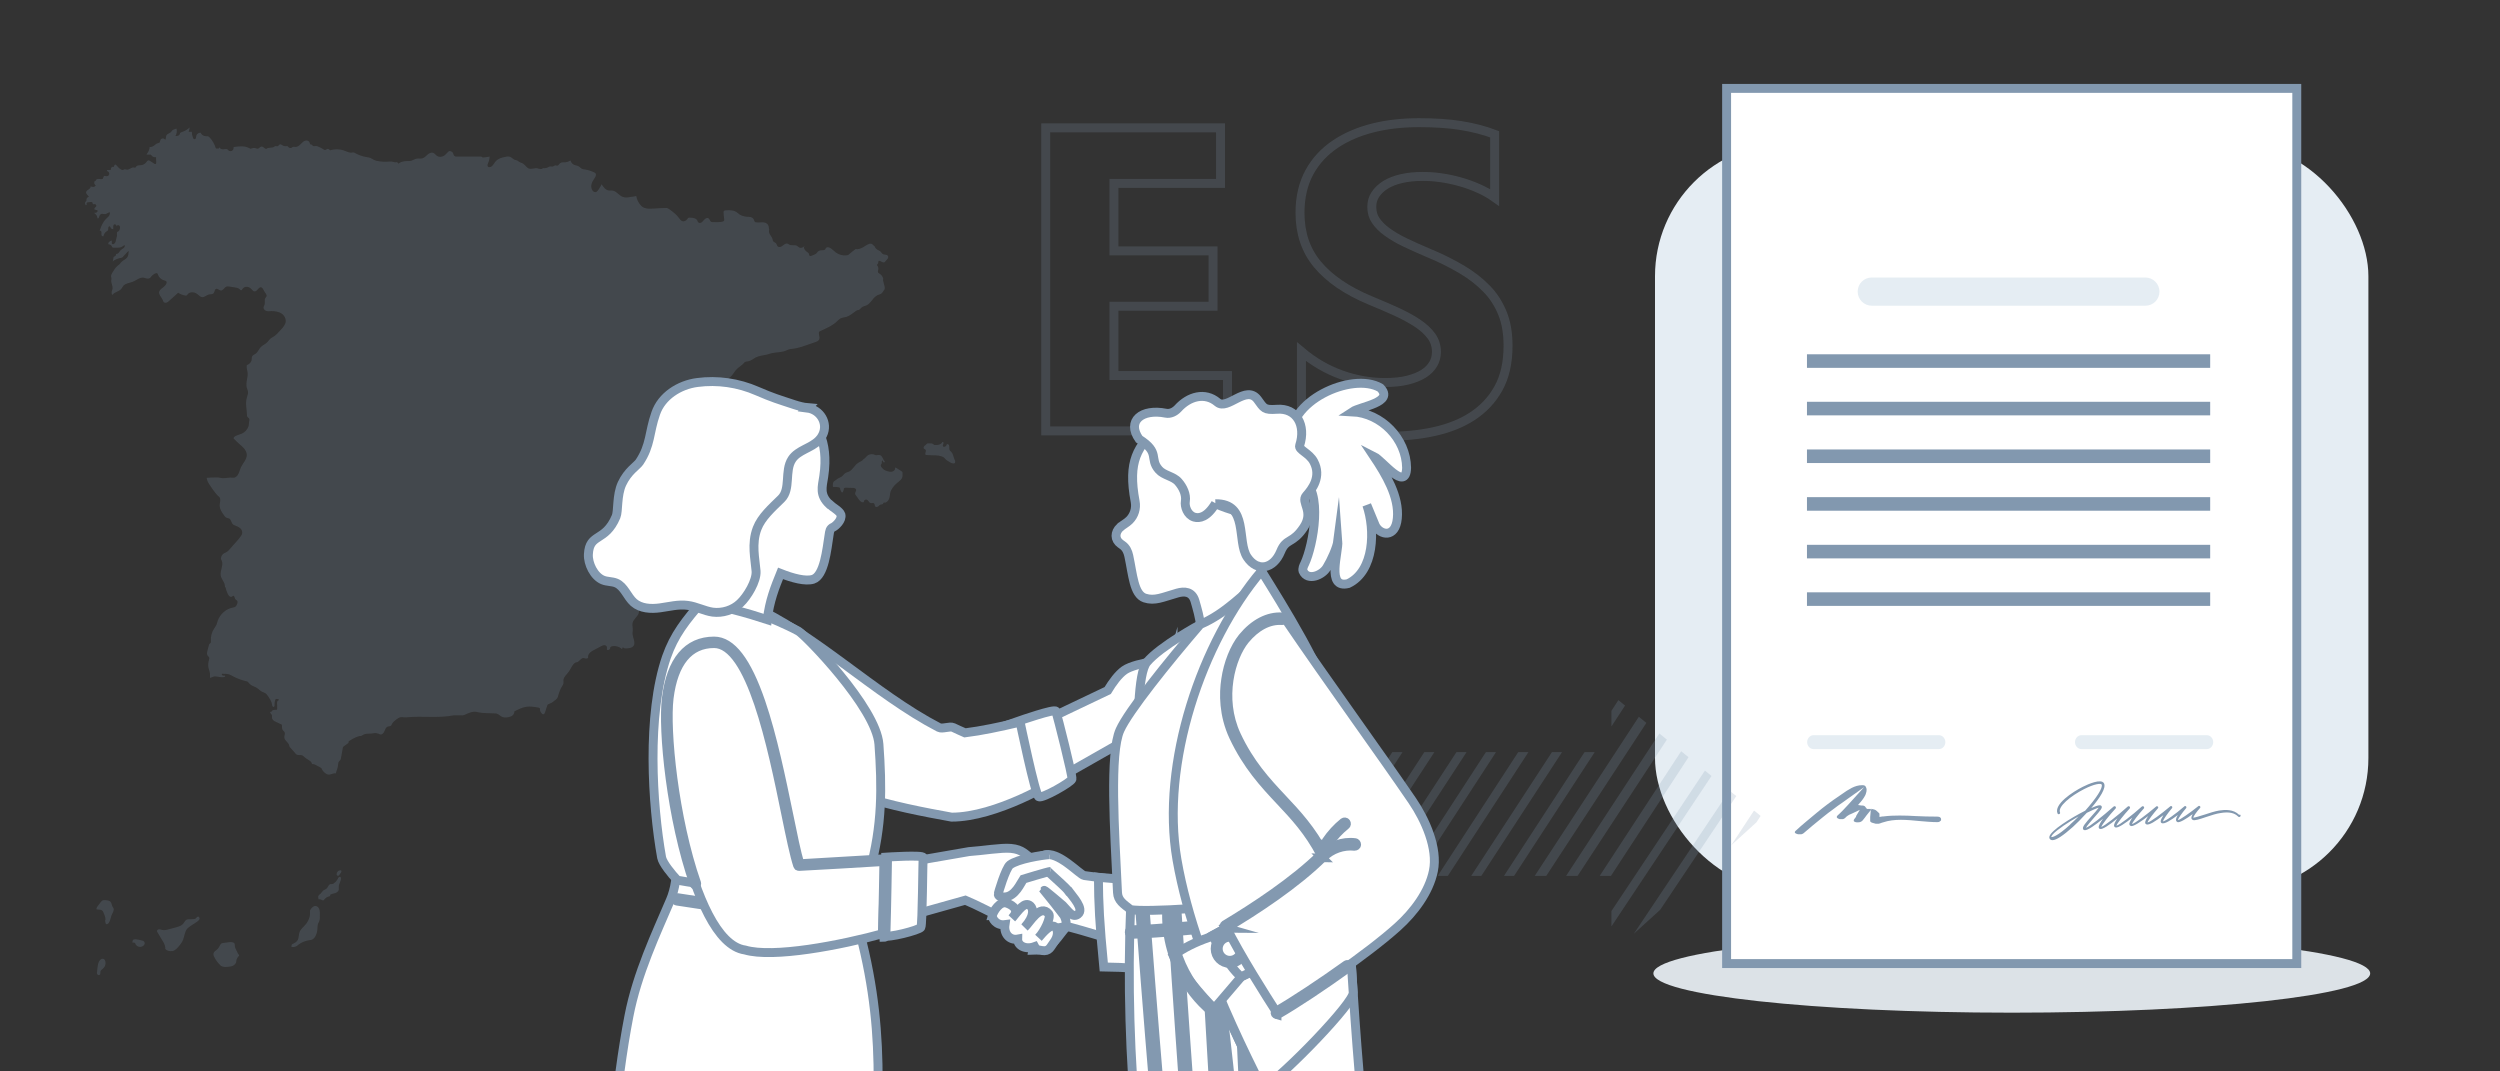 <?xml version="1.0" encoding="UTF-8"?><svg id="e" xmlns="http://www.w3.org/2000/svg" xmlns:xlink="http://www.w3.org/1999/xlink" viewBox="0 0 140 60"><rect x="0" y="0" width="140" height="60" fill="#333333" stroke="none"/><defs><clipPath id="f"><rect y="0" width="140" height="60" style="fill:none; stroke-width:0px;"/></clipPath><clipPath id="g"><polygon points="98.68 45.76 90.24 38.89 90.24 42.12 77.33 42.12 77.33 49.05 90.24 49.05 90.24 53.43 98.68 45.76" style="fill:none; stroke-width:0px;"/></clipPath><clipPath id="h"><rect x="27" y="14.19" width="55.32" height="45.81" style="fill:none; stroke-width:0px;"/></clipPath></defs><g style="clip-path:url(#f);"><g style="opacity:.21;"><path d="M68.74,24.13h-10.18V7.16h9.79v3.11h-5.97v3.78h5.55v3.1h-5.55v3.88h6.36v3.1Z" style="fill:none; stroke:#869cb3; stroke-miterlimit:10; stroke-width:.5px;"/><path d="M72.88,23.48v-3.79c.69.58,1.43,1.01,2.24,1.3s1.62.43,2.44.43c.48,0,.9-.04,1.26-.13s.66-.21.9-.36.42-.34.54-.54.18-.44.18-.68c0-.33-.09-.63-.28-.89s-.45-.5-.78-.72-.72-.43-1.17-.64-.94-.41-1.46-.63c-1.33-.55-2.31-1.23-2.97-2.02s-.98-1.76-.98-2.89c0-.88.18-1.64.53-2.28s.84-1.16,1.45-1.57,1.32-.71,2.12-.91,1.66-.29,2.56-.29,1.67.05,2.35.16,1.31.27,1.89.49v3.54c-.28-.2-.59-.37-.93-.52s-.68-.27-1.04-.37-.71-.17-1.06-.22-.68-.07-1-.07c-.43,0-.83.04-1.18.12s-.66.2-.9.35-.43.33-.57.54-.2.44-.2.7c0,.28.07.54.22.76s.36.44.64.64.61.4,1.01.59.84.39,1.34.6c.68.28,1.29.59,1.83.91s1,.68,1.39,1.08.68.86.89,1.38.31,1.12.31,1.81c0,.95-.18,1.74-.54,2.39s-.85,1.16-1.46,1.56-1.33.68-2.15.86-1.68.26-2.59.26-1.82-.08-2.66-.24c-.84-.16-1.57-.39-2.18-.71Z" style="fill:none; stroke:#869cb3; stroke-miterlimit:10; stroke-width:.5px;"/></g><rect x="92.68" y="8.01" width="39.95" height="41.9" rx="7.46" ry="7.46" style="fill:#e5edf3; stroke-width:0px;"/><ellipse cx="112.66" cy="54.51" rx="20.07" ry="2.2" style="fill:#dce2e7; stroke-width:0px;"/><rect x="96.69" y="4.95" width="31.93" height="49.01" style="fill:#fff; stroke:#8298af; stroke-miterlimit:10; stroke-width:.5px;"/><path d="M120.14,17.12h-15.32c-.43,0-.79-.35-.79-.79s.35-.79.79-.79h15.32c.43,0,.79.35.79.79s-.35.79-.79.79Z" style="fill:#e5edf3; stroke-width:0px;"/><rect x="101.19" y="19.84" width="22.58" height=".76" style="fill:#8298af; stroke-width:0px;"/><rect x="101.19" y="22.5" width="22.58" height=".76" style="fill:#8298af; stroke-width:0px;"/><rect x="101.19" y="25.17" width="22.58" height=".76" style="fill:#8298af; stroke-width:0px;"/><rect x="101.19" y="27.84" width="22.58" height=".76" style="fill:#8298af; stroke-width:0px;"/><rect x="101.19" y="30.51" width="22.58" height=".76" style="fill:#8298af; stroke-width:0px;"/><rect x="101.19" y="33.17" width="22.58" height=".76" style="fill:#8298af; stroke-width:0px;"/><g style="opacity:.21;"><g style="clip-path:url(#g);"><path d="M96.89,32.32l-15.38,23.51c.16.07.33.15.5.22l15.1-23.08c-.08-.22-.15-.43-.23-.65Z" style="fill:#8399b0; stroke-width:0px;"/><path d="M96.33,30.45l-16.11,24.75c.14.07.28.15.42.22l15.86-24.35c-.06-.21-.12-.41-.17-.62Z" style="fill:#8399b0; stroke-width:0px;"/><path d="M95.92,28.53s-.06-.01-.09-.01c0-.03,0-.05,0-.08l-16.95,25.99c.13.08.27.16.41.24l16.72-25.64c-.03-.17-.06-.33-.09-.5Z" style="fill:#8399b0; stroke-width:0px;"/><path d="M93.77,28.67l-16.2,24.9c.13.09.26.18.39.27l16.44-25.25c-.21.03-.42.06-.63.09Z" style="fill:#8399b0; stroke-width:0px;"/><path d="M91.71,29.04l-15.35,23.62c.12.1.25.2.37.29l15.64-24.04c-.22.04-.44.08-.66.13Z" style="fill:#8399b0; stroke-width:0px;"/><path d="M89.79,29.5l-14.51,22.25c.12.1.24.21.36.31l14.84-22.74c-.23.06-.46.12-.69.18Z" style="fill:#8399b0; stroke-width:0px;"/><path d="M87.55,30.17l-13.38,20.53c.11.11.23.23.34.34l13.76-21.11c-.25.08-.49.16-.73.24Z" style="fill:#8399b0; stroke-width:0px;"/><path d="M85.17,31.07l-12.05,18.49c.1.12.21.24.33.37l12.5-19.18c-.26.1-.52.21-.78.32Z" style="fill:#8399b0; stroke-width:0px;"/><path d="M82.86,32.18l-10.63,16.31c.1.13.2.26.31.39l11.17-17.14c-.29.14-.58.28-.85.43Z" style="fill:#8399b0; stroke-width:0px;"/><path d="M79.6,34.25l-8.36,12.84c.08.12.17.27.29.43l9.13-14.01c-.36.24-.71.49-1.05.74Z" style="fill:#8399b0; stroke-width:0px;"/><path d="M71.19,45.66l6.3-9.67c-4.09,3.78-5.74,7.87-6.3,9.67Z" style="fill:#8399b0; stroke-width:0px;"/><path d="M97.53,34.04l-14.64,22.36c.17.06.35.12.52.18l14.37-21.93c-.08-.2-.17-.41-.25-.61Z" style="fill:#8399b0; stroke-width:0px;"/><path d="M98.26,35.77l-13.82,21.15c.18.05.35.1.53.15l13.55-20.73c-.09-.19-.18-.38-.26-.57Z" style="fill:#8399b0; stroke-width:0px;"/><path d="M99.15,37.63l-13.11,19.7c.17.04.33.08.5.11l12.86-19.33c-.08-.16-.17-.32-.25-.49Z" style="fill:#8399b0; stroke-width:0px;"/><path d="M100.1,39.42l-12.21,18.26c.17.03.35.04.53.07l11.95-17.86c-.09-.15-.17-.31-.26-.47Z" style="fill:#8399b0; stroke-width:0px;"/><path d="M101.06,41.08l-11.05,16.81c.18.01.36.02.55.03l10.77-16.39c-.09-.14-.18-.29-.28-.45Z" style="fill:#8399b0; stroke-width:0px;"/><path d="M102.18,42.86l-9.94,15.07c.19,0,.39,0,.58-.02l8.75-13.26c.45-.96.79-1.52.79-1.52,0,0-.07-.1-.18-.27Z" style="fill:#8399b0; stroke-width:0px;"/><path d="M94.83,57.75l4.92-7.45c.09-.45.19-.89.29-1.31l-5.83,8.84c.2-.02.41-.05.62-.07Z" style="fill:#8399b0; stroke-width:0px;"/><path d="M99.43,52.7l-3.21,4.87c.21-.03.43-.08.65-.11l2.52-3.82c0-.31.02-.62.04-.93Z" style="fill:#8399b0; stroke-width:0px;"/><path d="M98.04,57.23c.22-.05.45-.1.67-.16l.75-1.14c-.02-.26-.05-.52-.06-.78l-1.37,2.07Z" style="fill:#8399b0; stroke-width:0px;"/></g></g><path d="M125.39,45.63c-.32-.32-.79-.29-1.12-.24-.24.04-.55.14-.82.23-.23.07-.53.17-.63.17.02-.09.19-.33.38-.54.03-.03.03-.07,0-.1-.03-.03-.07-.03-.1,0-.45.36-1,.75-1.14.78.02-.1.22-.39.46-.67.03-.03.02-.08,0-.1-.03-.03-.07-.03-.1,0-.47.41-1.05.83-1.2.84.03-.11.27-.46.51-.74.03-.03.02-.08,0-.1-.03-.03-.07-.03-.1,0-.5.42-1.1.87-1.27.9.04-.13.32-.49.58-.79.03-.03.03-.08,0-.1-.03-.03-.07-.03-.1,0-.53.45-1.17.93-1.35.98.05-.14.36-.54.66-.87.03-.03.03-.08,0-.11-.03-.03-.07-.03-.11,0-.56.5-1.24,1.03-1.42,1.07.04-.14.4-.59.74-.96.03-.03.03-.08,0-.11-.03-.03-.07-.03-.11,0-.58.52-1.28,1.07-1.48,1.14.06-.16.44-.64.8-1.03.03-.03.03-.08,0-.11-.03-.03-.07-.03-.11,0-.61.54-1.33,1.12-1.55,1.19.06-.12.3-.39.45-.56.39-.44.48-.56.43-.65-.03-.05-.08-.06-.15-.05-.09.01-.24.07-.43.15.48-.56.86-1.14.71-1.39-.16-.27-.88.05-1.18.2-.58.29-1.63.98-1.42,1.49.02.04.06.06.1.04.04-.02.06-.06.04-.1-.13-.32.6-.92,1.35-1.3.59-.3.93-.33.98-.26.1.17-.31.79-.92,1.47-.81.41-1.91,1.1-2,1.44-.02.07,0,.14.06.18.03.02.07.03.11.03.21,0,.59-.25,1.14-.74.21-.19.5-.48.78-.79.3-.15.55-.26.67-.29-.07.1-.24.3-.38.45-.39.44-.54.62-.5.74.01.04.05.07.09.07.16.03.61-.3,1.03-.64-.15.21-.26.4-.24.49,0,.04.03.07.07.08.13.05.53-.22.98-.59-.13.18-.21.34-.19.43.01.04.04.07.08.08.14.04.55-.24.94-.55-.11.17-.19.31-.16.39.01.04.05.07.09.08.15.03.58-.27.96-.56-.11.16-.18.3-.17.38,0,.04.03.06.06.08.14.08.54-.18.96-.51-.09.15-.16.28-.15.36,0,.04.02.07.05.08.14.09.53-.16.91-.45-.08.13-.12.24-.1.31.01.04.04.07.08.09.13.04.5-.19.85-.45-.05.09-.08.18-.07.24.01.04.04.07.08.09.11.04.34-.03.75-.17.27-.09.57-.19.8-.22.48-.08.78-.01.99.2.03.03.08.03.11,0,.03-.03.03-.08,0-.11ZM115.93,46.18c-.73.66-1.01.72-1.06.69,0,0,0-.04.09-.15.25-.27.87-.68,1.44-1-.15.15-.31.31-.47.45Z" style="fill:#8298af; stroke-width:0px;"/><path d="M104.75,46.01s.04.05.08.06c.06.02.14.04.21.06h.04s0,0,0,0c0,0,.02,0,.04,0h0s.06,0,.09,0c.06-.01.12-.04.18-.06h0s0,0,0,0h0s.05-.02.07-.02c.62-.21,1.34-.14,2.05-.07h0s0,0,0,0h0s0,0,0,0c.34.03.68.06.98.06.06,0,.1-.01.13-.03.03-.02.05-.04.07-.06,0-.01.01-.02.01-.03,0-.01,0-.02,0-.04,0-.02,0-.05-.02-.07-.01-.02-.04-.05-.07-.06-.03-.01-.08-.02-.13-.02-.42,0-.81-.01-1.2-.03h0s0,0,0,0h0c-.3-.02-.6-.03-.9-.03-.3,0-.6.01-.91.05h-.05s-.17.03-.17.03v-.15s0,0,0-.01c0,0,0-.01,0-.02,0-.01-.01-.02-.02-.03,0,0,0-.01-.02-.02l-.02-.02s-.08-.08-.12-.11c-.04-.03-.08-.05-.12-.06-.04-.01-.08-.02-.13-.03-.02,0-.03,0-.05,0l-.04.45v.12s0,0,0,0c0,.01,0,.03,0,.03,0,.01,0,.02,0,.04h0s0,.02,0,.04c0,.01,0,.02,0,.03h0ZM104.79,45.3s-.06,0-.09,0h0s-.03,0-.03,0h-.12s-.05-.06-.05-.06v-.02s-.02,0-.02,0c0,0-.01-.02-.02-.03,0,0-.01-.02-.02-.03,0,0-.02-.02-.03-.02,0,0-.01,0-.02-.01h-.01s-.02-.01-.04-.02c-.01,0-.03,0-.04,0h-.05s-.2-.03-.2-.03l.1-.12.03-.03h0c.07-.08.14-.17.19-.25.05-.08.1-.16.12-.24.03-.08.04-.15.04-.22,0-.06-.02-.12-.06-.18h0s-.01-.02-.02-.03c-.01,0-.02-.01-.04-.02-.02,0-.04-.01-.07-.02-.03,0-.05,0-.07,0-.2,0-.39.06-.57.15-.19.1-.38.22-.54.34h0s0,0,0,0h0c-.05.04-.11.07-.16.11-.22.15-.44.3-.65.46-.21.16-.42.32-.62.49-.21.17-.41.34-.6.5-.19.16-.39.33-.58.51-.03.02-.04.05-.04.07,0,.02,0,.04.02.05,0,0,.02.02.03.02.01,0,.02.01.04.02.01,0,.03.01.05.02.02,0,.04,0,.05.01.05,0,.11,0,.17,0,.05-.01.09-.03.13-.06.17-.15.35-.3.53-.45.18-.15.36-.3.54-.44l.1-.08h0c.15-.12.3-.24.46-.35.19-.15.39-.29.58-.42l.25-.18.93-.66-.7.77-.19.21c-.05.06-.1.11-.15.16-.05.05-.1.1-.15.16-.05.05-.1.1-.15.15-.05.05-.1.1-.15.14-.03.03-.04.05-.04.08,0,.02,0,.04.03.06h0s0,0,0,0c0,0,.02.02.03.02.01,0,.03.02.04.02.02,0,.03.01.05.02.02,0,.04,0,.05,0,.05,0,.1,0,.15,0,.04-.01.08-.03.11-.06.02-.02.05-.04.07-.07.03-.02.05-.04.08-.06h0s.06-.04.08-.05c.03-.01.05-.03.09-.04l.11-.05.4-.19-.18.3-.04.07h.02s-.07.1-.07.1l-.02.02h0s0,0,0,0h0s-.02.03-.02.03l-.03.05s0,.03,0,.04c0,.02,0,.03.02.04,0,0,.02.01.03.02h0s.03.01.05.02c.02,0,.04.01.06.01h0s.04,0,.07,0c.05,0,.1,0,.14-.02h0s.07-.03.09-.05c.02-.02.03-.03.04-.04.01-.01.03-.03.04-.05.01-.02.03-.03.04-.05h0s.03-.03.04-.05h0s.08-.11.08-.11l.32-.4h0Z" style="fill:#869cb3; fill-rule:evenodd; stroke-width:0px;"/><path d="M108.58,41.95h-7.02c-.2,0-.36-.18-.36-.39s.16-.39.36-.39h7.02c.2,0,.36.18.36.39s-.16.39-.36.39Z" style="fill:#e5edf3; stroke-width:0px;"/><path d="M123.58,41.95h-7.02c-.2,0-.36-.18-.36-.39s.16-.39.36-.39h7.02c.2,0,.36.18.36.39s-.16.39-.36.39Z" style="fill:#e5edf3; stroke-width:0px;"/><g style="opacity:.21;"><path d="M42.84,30.24s-.02,0-.02,0c0,0,0,.01,0,.02,0,.03,0,.06,0,.08-.03,0-.05-.03-.06-.05-.01-.03-.01-.05-.01-.08-.05,0-.08.05-.11.09,0,0,0,.01-.01.01,0,0-.02,0-.02,0-.03-.02-.05-.05-.07-.08-.03-.07,0-.15.03-.22.02-.03.03-.07.06-.09.02-.02.05-.04.07-.06.06-.06.09-.15.15-.21.06-.06.15-.08.22-.14.07-.06.13-.16.22-.17.01,0,.03,0,.05,0,.02,0,.04-.02.05-.03.04-.03.09-.05.14-.06.1-.02.2.04.3.03.01,0,.03,0,.04,0,0,0,0,.02,0,.02,0,.04,0,.07,0,.11,0,.04-.03.08-.03.12,0,.06.07.1.08.16,0,.02,0,.04,0,.06-.03.14-.17.25-.31.25-.07,0-.14-.02-.2,0-.03.01-.05.03-.07.05-.05.04-.1.08-.12.14-.03.06-.03.34-.16.23-.03-.03-.03-.07-.05-.1-.03-.05-.09-.08-.15-.08Z" style="fill:#849bb2; stroke-width:0px;"/><path d="M47.26,27.33c0,.07-.02.14-.05.2,0,.02-.02.03-.03.04-.04.02-.07-.03-.08-.06-.02-.04-.04-.08-.05-.12,0-.03,0-.05-.02-.07-.02-.02-.04-.03-.06-.03-.08-.02-.17-.03-.26-.02-.02,0-.05,0-.06-.01-.01-.01-.01-.03-.01-.05,0-.09,0-.2.07-.26.03-.02.06-.04.09-.06.04-.03.08-.06.12-.09.06-.04.14-.06.2-.1.09-.06.14-.16.23-.21.06-.04.13-.05.2-.08.2-.1.3-.34.48-.47.11-.08.25-.11.32-.22.12-.06.18-.2.3-.25.03-.01.07-.02.11-.03.04,0,.08-.01.12,0,.05,0,.1.04.16.05.08.01.16-.03.24,0,.07.02.11.08.14.14.03.06.06.13.1.18.01.02.03.03.03.05,0,.03-.04.04-.06.03-.02-.01-.04-.04-.04-.06,0-.01,0-.02-.01-.03-.02-.02-.06,0-.06.04,0,.03,0,.06,0,.09,0,.05-.06.08-.06.13,0,.04.02.07.04.1.05.06.1.12.16.16.06.03.12.05.18.07.06.02.13.03.19.03.07,0,.13-.02.18-.07.04-.03.06-.08.06-.13,0,0,0-.02,0-.03.01-.01.03,0,.04,0,.1.06.2.13.3.19.03.02.06.04.07.07,0,.02,0,.04,0,.06,0,.05,0,.09,0,.14,0,.18-.18.29-.32.41-.17.15-.32.33-.37.55-.02.11-.02.22-.06.32-.03.08-.1.16-.17.2-.02,0-.03.02-.05.02-.03,0-.06-.02-.09,0-.02.02-.02.05-.04.07-.02.03-.07.02-.1.03-.06,0-.1.06-.15.1-.05.04-.12.06-.17.02-.05-.05-.02-.13-.07-.18-.05-.04-.13,0-.19-.02-.1-.02-.13-.16-.22-.19-.07-.02-.15.02-.16.09,0,.02,0,.04-.02.05,0,0-.02.01-.04.01-.1,0-.17-.09-.23-.17-.05-.07-.11-.15-.16-.22-.02-.02-.04-.05-.04-.08-.02-.09.08-.17.05-.25-.02-.07-.12-.09-.19-.09-.12,0-.24,0-.36-.01-.03,0-.06,0-.09.01-.03.01-.04.02-.04.05Z" style="fill:#849bb2; stroke-width:0px;"/><path d="M52.73,25.56c-.06-.02-.12-.04-.18-.05-.05,0-.09,0-.14-.01-.18,0-.35-.01-.53-.02-.02,0-.04,0-.05-.02,0,0,0-.01-.01-.02-.01-.04,0-.09.02-.13.01-.04.02-.09-.01-.13-.03-.03-.08-.04-.1-.07-.01-.02-.01-.06,0-.08.02-.04.05-.07.08-.09.03-.03.06-.05.09-.08.01-.01.02-.02.04-.03.01,0,.03,0,.04,0,.03,0,.07,0,.1,0,.06,0,.13,0,.18.04.02.02.04.04.07.05.02,0,.05,0,.07,0,.06,0,.13,0,.19-.02.06-.02.12-.05.16-.11,0-.01.02-.03.03-.04.03,0,.05.01.06.04,0,.03,0,.05-.02.08-.02.05-.04.11,0,.14.02.01.04.01.06.01.07,0,.13-.07.14-.14.04-.02.09,0,.12.04.02.04.02.09.02.13,0,.05,0,.09.01.14.02.05.07.08.1.12.11.11.12.28.18.42.02.03.03.06.04.1,0,.04,0,.08-.02.1-.02.02-.05.02-.08.02-.09,0-.17-.05-.25-.1-.07-.05-.16-.09-.21-.16-.05-.07-.12-.11-.2-.14Z" style="fill:#849bb2; stroke-width:0px;"/><path d="M40.52,22.49s-.02.02-.04.01c-.01,0-.02-.02-.03-.03-.02-.03-.05-.06-.06-.1.09,0,.18,0,.27,0,0,0,0,0,.01,0,.01,0,0,.02,0,.03-.05.04-.11.07-.18.08" style="fill:#849bb2; stroke-width:0px;"/><path d="M45.06,13.78c-.06.05-.15.11-.23.1-.08,0-.14-.08-.21-.12-.13-.06-.3.01-.42-.06-.03-.01-.05-.03-.08-.05-.07-.03-.14,0-.2.04-.06.04-.11.09-.17.12-.06.03-.15.04-.2-.01-.05-.05-.05-.12-.09-.17-.05-.06-.15-.07-.18-.15-.01-.03-.01-.06-.02-.09-.02-.09-.09-.17-.14-.25-.05-.08-.08-.2-.04-.29-.01,0-.02-.02-.02-.04,0-.07-.01-.14-.05-.21-.06-.11-.19-.15-.31-.15-.12,0-.24.02-.36,0-.02,0-.03,0-.05-.01-.05-.03-.05-.1-.08-.15-.03-.07-.1-.11-.17-.13-.07-.02-.15-.02-.22-.02-.19-.02-.38-.08-.51-.21-.17-.16-.43-.17-.66-.15-.04,0-.09.01-.12.05-.01.02-.01.05-.01.07,0,.11.02.21.03.32,0,.04.02.09,0,.13-.03.06-.11.07-.17.08-.15.01-.31.02-.46.01-.04,0-.07,0-.1-.02-.07-.04-.07-.14-.14-.19-.06-.05-.15-.01-.21.04-.06.05-.1.12-.16.17-.06.05-.16.07-.21.01-.03-.03-.04-.06-.05-.1-.07-.13-.25-.16-.41-.16-.03,0-.06,0-.09.01-.03.01-.04.04-.06.07-.06.08-.17.15-.27.12-.1-.03-.16-.13-.23-.22-.13-.17-.3-.3-.48-.43-.04-.03-.08-.06-.13-.08-.05-.02-.11-.01-.16-.01-.14,0-.29.01-.43.02-.3.01-.67.08-.88-.14-.15-.15-.25-.35-.28-.55-.1.02-.2.04-.31.05-.15.03-.3.05-.44,0-.23-.08-.37-.35-.61-.36-.05,0-.11,0-.16,0-.19-.01-.32-.19-.42-.35-.05.11-.11.21-.18.31-.04.06-.09.12-.16.13-.07,0-.13-.03-.17-.09-.07-.1-.09-.23-.06-.35.03-.12.09-.22.16-.32.06-.09.13-.2.07-.29-.02-.03-.06-.05-.09-.06-.16-.08-.34-.13-.51-.16-.05,0-.1-.01-.15-.03-.07-.03-.12-.1-.19-.14-.08-.05-.18-.05-.26-.09-.1-.04-.17-.13-.2-.24-.09.05-.19.09-.3.1-.04,0-.08,0-.13,0-.09,0-.17.05-.22.12-.02.03-.05.06-.09.07-.04,0-.07-.02-.11-.02-.05,0-.08.05-.13.06-.05.02-.1,0-.16,0-.04,0-.08.03-.12.05-.06.03-.13.05-.21.05-.02,0-.05,0-.07,0-.02,0-.03.02-.05.03-.12.06-.25-.05-.37-.03-.07.01-.13.02-.2.03-.04,0-.09.01-.13,0-.15-.02-.23-.19-.36-.28-.07-.05-.16-.06-.24-.11-.03-.02-.06-.06-.1-.07-.04-.02-.1-.03-.14-.04-.09-.04-.15-.12-.24-.16-.09-.04-.2-.03-.3,0-.18.03-.37.09-.5.22-.09.09-.14.22-.24.3-.06.05-.17.08-.22.02-.05-.06-.01-.15.02-.22.05-.11.07-.22.08-.34-.11.02-.23.04-.34.05-.03,0-.05,0-.08-.01-.02-.01-.02-.03-.04-.04-.02,0-.03,0-.05,0-.06,0-.12,0-.18,0-.16,0-.33,0-.49,0-.11,0-.22,0-.33,0-.11,0-.21,0-.32,0-.05,0-.11,0-.15-.04-.04-.04-.05-.1-.07-.15-.02-.05-.07-.09-.12-.11-.02,0-.05-.01-.07-.01-.05,0-.09.05-.13.09-.07.08-.15.16-.24.2-.1.04-.21.05-.31,0-.09-.05-.15-.16-.25-.19-.11-.04-.23.03-.32.11-.09.08-.17.17-.28.2-.11.03-.23-.01-.34.02-.13.03-.25.13-.38.13-.2,0-.42,0-.58.12-.01,0-.02.02-.04.02-.03,0-.03-.04-.05-.06-.03-.03-.08-.01-.12-.01-.07,0-.14-.03-.2-.04-.05,0-.11,0-.16,0-.19.02-.38.01-.57-.02-.09-.01-.18-.03-.26-.07-.07-.03-.13-.08-.2-.11-.07-.03-.14-.04-.22-.05-.24-.04-.46-.12-.67-.24-.02-.01-.04-.02-.06-.02-.02,0-.04,0-.06,0-.16.04-.32-.05-.48-.11-.25-.09-.53-.09-.78-.01-.03-.04-.07-.08-.12-.08-.06,0-.12.07-.18.06-.02,0-.04-.02-.06-.03-.08-.06-.17-.1-.26-.14-.06-.03-.12-.06-.19-.05-.04,0-.09.02-.13,0-.04-.02-.06-.06-.09-.08-.02,0-.04,0-.06-.01-.04-.02-.04-.07-.06-.12-.04-.1-.17-.12-.27-.08-.1.04-.16.13-.24.2-.07.07-.16.14-.27.14-.05,0-.1-.02-.15,0-.03.01-.05.03-.08.05-.06.03-.14,0-.18-.05,0-.01-.02-.03-.03-.04-.02-.01-.05,0-.07,0-.08,0-.16,0-.22-.05-.05-.03-.1-.07-.15-.05-.05.02-.07.08-.12.1-.05.01-.1-.02-.14,0-.03,0-.05.03-.08.05-.03.01-.05.02-.08.02-.09,0-.19.03-.28.04-.03.06-.11.04-.16,0-.05-.04-.09-.09-.16-.09-.09,0-.14.12-.23.12-.03,0-.05-.01-.08-.02-.08-.03-.16-.03-.24,0-.02,0-.03.02-.05.02-.03,0-.06-.01-.09-.03-.25-.14-.55-.11-.84-.07-.02,0-.03,0-.04.02,0,.01,0,.03,0,.04,0,.07-.04.13-.1.16-.06.03-.14.02-.19-.03-.02-.02-.04-.05-.07-.06-.05-.03-.12,0-.18,0-.1.02-.22-.02-.26-.11,0,.02-.02.04-.03.07-.05,0-.11,0-.16,0-.07-.23-.19-.45-.35-.62-.03-.03-.06-.06-.1-.07-.04,0-.07,0-.11,0-.13,0-.25-.08-.3-.2-.11,0-.22.08-.24.19-.01.07-.01.17-.09.18-.05,0-.09-.05-.1-.1-.04-.1-.06-.21-.06-.32-.06,0-.12,0-.18,0,.03-.08.05-.16.06-.24-.12.11-.26.2-.42.25-.04.01-.09.03-.12.07,0,.02-.01.04-.02.06-.03.09-.14.1-.24.1.08-.13.1-.28.06-.42-.1.04-.22.06-.27.15-.06.12-.25.12-.3.25-.03.08,0,.19-.07.23-.04-.1-.2-.1-.25,0-.03.05-.02.12-.06.16-.03.02-.06.02-.09.03-.08.02-.15.08-.22.14-.07.05-.16.09-.24.07,0,.16-.09.3-.18.43.06,0,.13,0,.19,0,.02,0,.04,0,.05,0,.02.01.03.03.05.05.05.08.16.11.25.09,0,.09,0,.19.01.28,0,.04,0,.1-.05.11-.02,0-.04,0-.06-.02-.08-.05-.17-.11-.25-.16-.02-.01-.04-.03-.06-.03-.07,0-.11.06-.15.12-.07.08-.17.14-.27.15-.1.01-.22,0-.28.07-.02.02-.03.06-.06.07-.02,0-.05,0-.07-.01-.14-.03-.27.15-.41.12-.03,0-.06-.02-.09-.02-.05,0-.09.04-.13.04-.04,0-.08-.01-.11-.04-.09-.05-.16-.12-.22-.2-.02-.02-.04-.05-.06-.06-.06-.02-.1.07-.11.14-.04-.03-.1-.02-.13.02-.03.04-.04.09-.04.14-.06,0-.11,0-.17,0-.02,0-.03,0-.04.02-.02.03.03.05.05.06.06.03.09.1.07.17s-.09.11-.15.1c-.05,0-.09-.03-.13-.01-.05.03-.04.11-.08.16-.07.03-.15,0-.23,0-.08,0-.18.04-.16.12-.02,0-.04,0-.06,0-.05.08-.02.2.06.24-.02.05-.07.08-.13.09-.05,0-.11-.01-.16-.03.02.07-.05.13-.11.17-.06.04-.13.08-.14.15-.01.11.11.17.16.27-.07,0-.13.06-.14.13,0,.03,0,.06,0,.08-.01.03-.04.04-.05.06-.04.05-.04.12,0,.17,0,.01.02.02.03.02.03,0,.04-.03.03-.06,0-.03-.01-.05,0-.07.01-.02.04-.02.06-.03.05,0,.1-.01.15-.02.04,0,.1,0,.12.04.01.03,0,.06.03.08.02.02.06,0,.09,0,.06,0,.11.06.09.11-.01.04-.05.06-.07.09-.03.03-.05.07-.03.1.06.02.11.03.17.05.02.04-.01.09-.05.12-.04.02-.09.02-.14.02.08.07.17.15.18.25,0,.02,0,.05.02.06.03.02.06-.03.07-.06.02-.08.06-.17.13-.19.07-.02.15.02.22.01.1-.01.18-.12.27-.09-.01.07-.02.14-.06.2-.03.03-.06.06-.09.09-.16.13-.27.32-.35.51-.03.07-.06.15-.08.22.05-.02.1.03.1.08,0,.05,0,.1,0,.15,0,.05.06.1.11.08.02-.11.08-.21.17-.27.03-.02.06-.03.08-.06.02-.03.02-.07.02-.1,0-.03,0-.07.02-.1.02-.03.07-.04.09,0,0,.01.01.03.02.04.02.05.07.09.12.09.01,0,.02,0,.03,0,0,0,0-.01,0-.02,0-.04,0-.09,0-.14,0-.05.03-.1.07-.11.03,0,.07.01.09.04.02.03.03.06.03.1-.01-.05.04-.1.09-.09.05,0,.09.05.1.1,0,.05,0,.1-.02.15-.01.03-.03.07-.06.09-.02.01-.04.02-.06.03-.06.04-.02.15-.03.23-.02.08-.04.17-.06.25-.01.05-.02.11-.06.15-.03.05-.09.08-.14.06-.01,0-.02,0-.03-.02,0,0,0-.02,0-.03,0-.05,0-.1,0-.15-.05.01-.1.03-.14.07-.04.03-.07.09-.05.14.09,0,.17.05.2.13,0,.01.01.03.02.04.01.01.04.01.05.02.06,0,.13,0,.19,0,.06,0,.13,0,.19-.01.09-.02.17-.08.25-.14.04.05.01.12-.04.17-.05.04-.11.06-.16.11-.05.04-.07.1-.11.14-.04.05-.1.09-.16.08,0,.06-.02.12-.08.14-.02,0-.04.01-.05.03-.02.02-.02.04-.02.06-.01.07-.02.13-.04.2.05-.07.14-.1.22-.14.06-.02.12-.05.18-.06.04,0,.09-.01.13-.03.02-.01.04-.03.06-.06.1-.11.2-.21.3-.32,0,.13,0,.28-.08.38-.08.11-.22.15-.32.25-.04.04-.07.09-.12.14-.03.03-.06.05-.09.07-.13.11-.22.26-.31.41-.03.06-.07.13-.06.2,0,.03.02.06.02.1,0,.03,0,.07-.01.1-.02.16.1.32.07.49-.01.06-.04.11-.05.17,0,.06,0,.15.05.16.11-.16.35-.18.48-.32.05-.06.08-.13.13-.19.13-.14.34-.15.52-.22.21-.08.4-.27.62-.23.1.02.21.08.3.04.06-.02.1-.08.14-.13.06-.07.15-.13.24-.16.01,0,.03-.01.05,0,.04,0,.06.05.07.09.05.15.19.27.34.31.05.01.12.03.14.08,0,.02,0,.05,0,.07-.03.12-.14.2-.24.28-.1.07-.2.17-.18.29,0,.04.03.07.04.11.06.11.16.22.19.34.02.07.1.1.17.08.07-.02.12-.06.17-.11.17-.15.33-.3.5-.45.11.09.25.13.39.16.02,0,.05.01.07,0,.03-.01.04-.04.06-.06.06-.09.18-.13.29-.12.11,0,.21.06.3.13.07.06.14.13.23.14.14.01.24-.12.38-.15.09-.02.2,0,.26-.07.06-.07.05-.2.13-.24.09-.04.18.08.28.09.12,0,.18-.16.29-.21.06-.03.14-.02.21-.01.1.02.21.03.31.05.08.01.16.03.22.08.04.03.08.09.12.07.03-.01.04-.04.05-.06.05-.09.16-.14.26-.13.1,0,.19.07.26.14.05.05.09.12.17.12.15,0,.23-.28.38-.23.04.02.07.06.09.1.05.09.1.18.16.26.02.04.05.08.04.12,0,.05-.05.08-.07.12-.07.11,0,.26-.05.39-.02.04-.04.08-.05.12-.02.09.06.18.15.21.09.03.19.02.28.01.21,0,.44.03.61.16.17.13.26.38.16.57-.07.15-.18.27-.3.39-.1.11-.2.22-.32.3-.07.04-.14.08-.2.13-.08.07-.13.16-.21.23-.1.09-.23.14-.33.24-.11.12-.16.29-.3.38-.06.04-.13.06-.17.12-.05.08-.02.18-.05.27-.04.11-.15.2-.26.24-.03.15.04.3.05.46.01.19-.06.38-.07.57,0,.1,0,.2.04.29.02.06.04.11.05.17.01.11-.04.22-.07.34-.09.31,0,.63.01.95,0,.04,0,.08.02.11.03.04.08.06.1.1.03.05.02.11,0,.17-.02.1,0,.18-.04.28-.06.17-.2.32-.36.39-.15.07-.34.09-.45.21-.01.01-.02.03-.02.04,0,.02.01.04.03.05.09.1.19.19.29.28.1.09.2.17.28.27.08.1.14.22.14.35,0,.25-.21.45-.32.67-.09.2-.12.46-.31.57-.03.02-.06.03-.09.03-.03,0-.06,0-.08,0-.17-.02-.34.03-.52.03-.1,0-.19-.03-.28-.04-.08,0-.15,0-.23,0-.14,0-.28.01-.42.02.02.1.05.2.1.28.03.06.07.11.11.17.03.05.07.1.1.15.1.14.2.28.32.4.05.04.1.08.12.14.04.12-.01.25-.02.37-.01.23.13.44.27.62.02.03.05.07.09.09.05.03.12.03.18.06.11.07.11.24.21.33.04.03.08.04.12.06.1.04.2.08.28.15.08.07.13.18.11.28,0,.06-.04.11-.07.16-.07.11-.16.21-.25.31-.08.09-.16.18-.24.27-.05.06-.1.12-.15.17-.04.05-.09.1-.15.14-.04.03-.09.04-.14.07-.08.04-.14.12-.17.2-.01.04-.02.08-.02.11,0,.03.03.06.04.09.13.26-.1.57-.05.86.04.19.2.34.23.53,0,.05,0,.11.04.13.03.13.07.25.13.37.03.05.06.1.1.13.05.03.12.03.15,0,.01-.01.02-.03.04-.04.02,0,.05.01.06.03.04.06.03.13.08.18.02.02.05.04.08.06.07.07.02.2-.04.29-.02.03-.04.06-.07.07-.03.02-.06.02-.1.03-.4.07-.74.37-.87.75-.02.07-.04.15-.07.22-.04.08-.09.15-.14.23-.13.2-.19.45-.17.69,0,.03,0,.06-.01.09-.01.02-.04.03-.06.05-.03.03-.04.07-.05.11-.02.09-.05.18-.07.27-.03.1-.05.21.01.29.03.04.08.07.09.12,0,.03,0,.06-.01.09-.05.16-.07.33-.03.49.04.12.08.24.08.37,0,.06,0,.11,0,.17.03,0,.07-.02.09-.03.05-.02.1-.04.16-.05,0,0,.02,0,.03,0,.17,0,.35.08.52.03.03,0,.06-.04.04-.06-.01-.02-.03-.01-.05-.01-.03,0-.07,0-.1-.02-.03-.02-.04-.06-.03-.09.14,0,.29,0,.42.04.08.03.15.07.22.11.23.12.48.21.73.27.03,0,.06.01.08.03.02.01.03.03.04.04.03.04.07.08.11.11.1.09.25.12.36.19.1.06.18.16.28.21.07.04.16.06.23.11.03.03.05.06.08.09.12.17.24.34.27.54,0,.03,0,.05.02.08.01.02.04.04.06.04.02,0,.04-.03.05-.05,0-.02,0-.05,0-.07,0-.1.01-.2.05-.29,0,0,0-.02.02-.03,0,0,.02,0,.03-.01.07-.01.14.02.17.07-.06,0-.11.04-.12.1-.01.05,0,.11,0,.17,0,.08.01.15,0,.23,0,.01,0,.02,0,.03-.01.01-.03.01-.05.01-.06,0-.12,0-.18.02-.01,0-.03.01-.04.02-.02.02-.03.06-.05.07-.02,0-.06,0-.07.02,0,0,0,.02,0,.03.03.06.08.09.1.15.01.04,0,.09,0,.13,0,.06.04.11.08.15.03.03.07.05.11.07.11.05.22.1.32.15.01,0,.03.01.04.03.01.02.01.04.01.06,0,.08,0,.16.04.23.03.05.09.08.11.13.04.08-.02.18-.02.27,0,.19.24.29.28.48,0,.02,0,.04.02.06,0,.02.02.03.03.04.1.11.19.22.29.33.02.03.05.06.08.07.09.05.2,0,.3.04.07.03.11.09.17.13.11.1.3.16.36.29,0,.03.02.06.04.07.03,0,.06,0,.09.01.04,0,.09.03.12.05.07.04.14.07.21.11.03.02.07.04.09.06.01.02.02.04.03.06.05.11.14.2.25.26.04.02.09.04.13.04.14,0,.26-.1.4-.07.01-.12.08-.23.1-.35.01-.07.02-.13.03-.2,0-.03,0-.05.02-.08.03-.06.08-.09.11-.14.01-.02.02-.05.02-.07.03-.19.07-.37.1-.56,0-.02,0-.05.02-.07.01-.03.04-.04.06-.06.06-.04.12-.09.18-.13.03-.02.06-.04.07-.07,0-.02,0-.03,0-.05,0-.02.02-.03.04-.04.14-.09.28-.17.44-.23.04-.01.08-.03.13-.04.04,0,.08,0,.12-.02.04-.02.08-.05.12-.07.05-.02.1-.03.16-.04.12-.01.27,0,.39-.03.1-.02.2,0,.29.03.03.02.07.04.1.04.1.01.18-.09.22-.19.04-.1.08-.21.18-.25.06-.02.14-.01.19-.06.02-.02.03-.06.05-.09.05-.1.14-.17.23-.24.08-.06.17-.13.28-.14.05,0,.1,0,.15.01.06,0,.11,0,.17,0,.87-.09,1.77.06,2.62-.11.12,0,.23,0,.35,0,.05,0,.11,0,.16,0,.08-.01.15-.05.22-.08.16-.07.34-.14.51-.12.05,0,.09.02.14.03.29.06.59.04.89.06.07,0,.13,0,.19.03.09.04.16.12.25.16.15.07.35.04.5-.02.11-.04.2-.16.19-.28.21-.11.43-.22.67-.26.21-.03.43,0,.64.04.05,0,.11.02.13.07,0,.02,0,.05,0,.07,0,.06.04.11.07.16.03.04.07.09.12.08.05,0,.07-.06.09-.11.04-.11.08-.23.11-.34.01-.03.02-.06.04-.09.03-.03.08-.04.12-.06.12-.04.22-.13.32-.21.04-.03.08-.07.1-.11.03-.04.04-.09.05-.14.05-.18.12-.36.22-.52.03-.05.06-.09.07-.14.01-.07,0-.13,0-.2.02-.19.2-.32.31-.48.06-.09.11-.19.17-.29.06-.09.14-.21.25-.22.15-.01.23-.23.38-.24.05,0,.1.02.14.03.05,0,.11,0,.13-.05,0-.02,0-.04,0-.06,0-.09.06-.18.13-.24.07-.06.15-.11.24-.15.11-.06.23-.12.34-.18.06-.03.13-.07.2-.07.07,0,.15.05.15.12,0,.05-.02.13.02.15.01,0,.02,0,.04,0,.06,0,.11-.05.12-.11,0-.02,0-.04.01-.05.01-.02.04-.03.06-.04.2-.05.43,0,.59.15.02-.04.03-.07.05-.11.04.07.14.08.22.07.14-.01.31-.03.39-.16.07-.12.02-.28-.02-.41-.04-.14-.07-.28-.04-.42.02-.14-.04-.29-.01-.43.05-.24.34-.38.36-.62,0-.04,0-.09,0-.13,0-.05.03-.09.01-.13,0-.02-.02-.03-.02-.05,0-.03.03-.05.04-.07.04-.05.02-.12.03-.18,0-.04.03-.08.06-.11.1-.11.25-.18.4-.19,0-.12-.02-.24-.06-.35-.02-.05-.04-.11-.02-.16.02-.05.08-.08.13-.11.08-.05.16-.11.22-.18.04-.05.08-.11.13-.14.04-.02.08-.04.12-.06.06-.03.12-.08.17-.13.08-.07.13-.15.22-.2.16-.09.34-.18.51-.11.03.01.06.03.1.03.05,0,.08-.05.1-.1.01-.05,0-.1.01-.14,0-.07.03-.15.09-.19.03-.02.07-.03.11-.05.08-.03.15-.08.23-.13.06-.05.13-.09.19-.14.09-.06.18-.12.25-.21.03-.04.06-.08.05-.13,0-.02-.02-.04-.03-.06-.05-.07-.09-.14-.14-.22-.02-.03-.03-.05-.06-.07-.05-.03-.12,0-.18-.02-.06-.01-.1-.07-.16-.09-.04-.02-.09-.03-.14-.04-.09-.03-.17-.08-.24-.14-.04-.03-.08-.06-.12-.09-.04-.03-.07-.08-.09-.12-.07-.09-.14-.19-.21-.28-.03-.04-.06-.08-.08-.12-.02-.04-.04-.09-.05-.14-.04-.11-.09-.2-.11-.32-.02-.1.01-.2.03-.3.01-.1,0-.22-.09-.27-.02-.01-.05-.02-.07-.04-.04-.03-.06-.07-.08-.12-.04-.09-.08-.17-.1-.27-.02-.09,0-.19-.03-.28-.01-.05-.04-.1-.05-.15-.02-.12.06-.23.1-.35.02-.06.02-.12.05-.17.02-.04.04-.07.07-.1.14-.18.25-.37.34-.58.03-.08.06-.16.11-.23.05-.08.12-.14.17-.21.05-.07.08-.14.11-.22.16-.32.34-.65.6-.9.08-.07.14-.16.19-.26.02-.04.03-.07.06-.11.02-.03.04-.06.06-.09.04-.06.09-.11.13-.17.03-.04.06-.08.07-.12h.03c.16-.21.39-.36.52-.58.03-.06.06-.11.09-.17.04-.06.09-.1.12-.16.03-.05.05-.11.05-.18,0-.02,0-.04,0-.05,0-.02.03-.04.05-.06.15-.13.15-.36.26-.52.06-.1.14-.18.17-.29.01-.05.05-.09.1-.12.08-.04.18,0,.27,0,.05,0,.1,0,.14-.02.09-.02.18-.03.26-.05.06-.01.12-.02.17-.05.07-.04.13-.1.16-.17,0,0,0-.02,0-.03,0-.02-.02-.02-.04-.02-.14-.02-.29-.05-.42-.09-.07-.02-.15-.06-.18-.13-.02-.06.01-.13.04-.19.02-.04.05-.09.07-.13.01-.02.02-.05.04-.07.02-.02.04-.03.05-.04.15-.1.23-.28.35-.42.13-.16.33-.24.46-.41.05-.07.15-.06.24-.08.15-.03.27-.14.4-.21.19-.1.42-.11.62-.16.1-.03.19-.06.28-.08.25-.06.52-.04.76-.13.06-.02.12-.06.19-.08.1-.03.21-.03.31-.05.2-.03.4-.09.6-.16.19-.07.39-.14.58-.2.09-.03.18-.07.22-.15.07-.14-.1-.4.04-.46.08-.04.16-.07.24-.11.25-.12.51-.24.71-.44.06-.06.12-.12.19-.16.1-.06.22-.06.33-.09.2-.06.37-.21.54-.33.03-.02.06-.04.09-.05.03,0,.06-.01.09-.02.07-.03.1-.1.16-.14.07-.06.17-.07.26-.11.22-.1.32-.35.51-.5.06-.05.13-.09.21-.11.03-.01.07-.02.1-.04.03-.02.05-.05.07-.07.03-.04.06-.09.09-.13.02-.02.04-.05.04-.08,0-.03,0-.06,0-.1-.02-.08-.04-.16-.06-.24-.02-.07-.05-.15-.02-.22-.03-.12-.11-.23-.22-.29-.02-.01-.04-.02-.06-.04-.04-.05-.01-.13,0-.19.01-.07,0-.15-.05-.21,0-.01-.02-.02-.02-.04,0-.02.01-.04.03-.05.04-.05.05-.11.05-.16,0,0,0-.02,0-.02,0,0,0,0,.01,0,.11-.03.21.12.31.08.04-.01.06-.05.09-.08.04-.05.08-.08.11-.13.03-.05.04-.12,0-.16-.02-.03-.06-.04-.09-.05-.08-.01-.16-.01-.22-.07-.03-.02-.04-.05-.06-.08-.05-.06-.13-.09-.2-.13s-.14-.11-.16-.19c-.07-.04-.12-.14-.2-.15-.03,0-.05,0-.08,0-.14.04-.25.13-.37.2-.12.07-.28.13-.42.1-.12.09-.24.18-.35.28-.02.02-.04.04-.07.05-.02.01-.05.02-.08.02-.21.03-.43-.03-.61-.16-.12-.09-.22-.22-.37-.28-.06-.02-.15-.02-.19.04,0,.02-.01.04-.02.05-.04.08-.15.06-.24.07-.07,0-.14.03-.19.08-.02.03-.04.06-.07.09-.03.03-.08.05-.12.07-.05.02-.1.04-.14.06-.04.02-.09.03-.13,0-.03-.03-.02-.09-.04-.12-.01-.02-.04-.04-.06-.06-.1-.07-.2-.16-.22-.28Z" style="fill:#849bb2; stroke-width:0px;"/><path d="M5.91,51.51c0-.15-.06-.29-.12-.42-.02-.04-.03-.08-.07-.1-.08-.07-.21-.04-.32-.07,0-.08.04-.14.09-.2.05-.07.11-.14.16-.21.03-.03.06-.07.1-.09.03-.01.07-.01.1-.01.13,0,.29.01.36.12.05.08.05.18.1.26.01.02.03.04.04.06.03.05.02.12,0,.18-.02.06-.05.11-.08.17-.05.1-.06.21-.1.31-.02.07-.08.21-.16.24-.12.04-.11-.15-.12-.22Z" style="fill:#849bb2; stroke-width:0px;"/><path d="M5.76,54.25s-.11.07-.13.13c-.01.04-.01.08-.01.12,0,.04-.02.09-.06.1-.05.02-.1-.02-.12-.06-.02-.05-.01-.1,0-.15,0-.07.02-.13.02-.2.02-.12.03-.24.09-.35.02-.04.05-.07.08-.1.03-.03.07-.05.12-.05.06,0,.12.05.14.12.05.16,0,.33-.13.43Z" style="fill:#849bb2; stroke-width:0px;"/><path d="M7.6,52.87s-.05-.09-.1-.09c-.03,0-.07.02-.08,0,0,0,0-.02,0-.03,0-.03,0-.07.02-.1.03-.05.1-.05.16-.05.12.01.24.04.35.07.04,0,.08.02.11.05.02.02.03.04.04.07.02.07-.03.15-.1.19-.15.09-.31.04-.41-.1Z" style="fill:#849bb2; stroke-width:0px;"/><path d="M9.26,53.08s-.02-.09-.03-.14c-.02-.08-.06-.16-.11-.23-.1-.17-.2-.33-.3-.5-.01-.02-.02-.04-.03-.06,0-.06.06-.11.12-.11.06,0,.12.02.18.04.12.02.24,0,.36-.04.14-.04.28-.07.42-.11.13-.04.28-.08.37-.18.08-.08.12-.21.22-.25.04-.02.08-.02.12-.02.08,0,.17,0,.25-.01.04,0,.08,0,.11-.02.05-.03.08-.11.15-.12.06,0,.1.08.08.14-.02.06-.08.1-.13.14-.12.08-.23.15-.35.23-.07.05-.15.1-.21.17-.14.17-.15.41-.23.62-.05.12-.13.23-.21.33-.1.12-.23.28-.4.3-.13.02-.34-.02-.39-.15Z" style="fill:#849bb2; stroke-width:0px;"/><path d="M12.33,54.04c-.13-.12-.24-.27-.32-.43-.04-.07-.07-.15-.05-.23.03-.1.13-.15.2-.21.07-.06.12-.15.16-.23.02-.04.05-.09.09-.11.02,0,.04-.01.07-.02.1-.01.2-.03.3-.04.08-.01.16-.02.24,0,.04,0,.07.02.1.05.04.04.02.11.03.16,0,.06.03.11.05.16.03.06.05.11.08.17.03.05.05.11.09.15.01.01.02.03.02.05,0,.01-.01.02-.02.03-.06.06-.11.14-.13.23-.01.05-.01.11-.03.15-.05.11-.17.18-.29.2-.19.03-.44.07-.59-.07Z" style="fill:#849bb2; stroke-width:0px;"/><path d="M16.33,52.99s-.01-.06,0-.08c.02-.02.04-.04.07-.05.1-.05.21-.11.27-.21.06-.1.05-.23.08-.35.02-.1.06-.19.12-.26.04-.06.09-.1.14-.15.2-.2.36-.47.35-.75,0-.05,0-.1,0-.14,0-.03.03-.05.04-.08.03-.05.07-.1.12-.13.05-.04.11-.06.17-.05.08.01.14.07.18.15.03.07.04.15.04.23,0,.07,0,.14,0,.2,0,.09,0,.18-.03.26-.02.06-.06.11-.08.17-.02.06-.01.12-.02.17,0,.12-.02.24-.05.35-.05.15-.13.31-.29.36-.04.01-.07.01-.11.02-.23.03-.45.12-.63.26-.03.03-.07.06-.11.08-.06.03-.24.08-.29.01Z" style="fill:#849bb2; stroke-width:0px;"/><path d="M17.84,50.36c0-.05-.03-.11-.02-.16.01-.07.09-.11.14-.16.05-.05.08-.11.12-.15.06-.06.16-.08.22-.14.04-.04.06-.09.09-.14.03-.05.07-.09.12-.1.02,0,.05,0,.07,0,.06,0,.11-.03.15-.07.08-.06.14-.14.19-.23.01-.03.02-.06.05-.08.02-.02.06-.04.09-.02.03.02.04.05.03.09,0,.16-.12.3-.12.46,0,.06,0,.12,0,.17-.02.09-.11.15-.19.18-.09.03-.18.04-.26.08-.01,0-.03.01-.03.03,0,.01,0,.03,0,.04,0,.02-.04.03-.07.04-.11.02-.19.09-.26.17-.04.05-.04.07-.11.04-.06-.03-.12-.06-.18-.05Z" style="fill:#849bb2; stroke-width:0px;"/><path d="M19.07,48.91s.04-.07.05-.11c0,0,0-.01,0-.02,0-.02-.01-.03-.03-.04-.02,0-.03,0-.05,0-.04,0-.07.02-.1.04-.06.04-.12.17-.07.23.08.1.16-.04.19-.11Z" style="fill:#849bb2; stroke-width:0px;"/></g><g style="clip-path:url(#h);"><path d="M65.69,36.9s-2.05.17-2.72.63c-.34.24-.67.69-.94,1.14l-5.29,2.52,2.15,2.61,4.12-2.34,1.56-.61,1.12-3.95Z" style="fill:#fff; stroke:#8399b0; stroke-miterlimit:10; stroke-width:.5px;"/><path d="M42.01,33.91c3.55,1.51,6.96,4.96,10.57,6.83.19.1.61-.09.8,0,.22.11.44.2.66.3,1.8-.22,4.52-.96,4.85-1.07.26.84.17,2.7.52,3.54-.34.3-3.64,2.25-6.12,2.25-3.01-.55-7.62-1.4-10.81-4.24l-.47-7.61Z" style="fill:#fff; stroke:#8399b0; stroke-miterlimit:10; stroke-width:.5px;"/><path d="M67.22,34.97s-2.24,1.21-3,2.12c-1,1.2-.14,11.4-.14,11.4l7.24-2.4-4.1-11.11Z" style="fill:#fff; stroke:#8399b0; stroke-miterlimit:10; stroke-width:.5px;"/><path d="M72.32,24.71c-.33-2.23,3.4-3.91,4.98-2.99.8.82-1.1,1.03-1.57,1.34,1.63.08,3.02,1.51,3.04,3.14-.04,1.37-1.35-.4-1.83-.64.66.99,1.43,2.26,1.31,3.47-.11,1.13-.96.94-1.23.41l-.48-1.16c.48,1.39.43,3.7-1.04,4.4-1.25.31-.53-1.74-.58-2.39-.05.39-.39,1.12-.6,1.46-.24.46-1.09.82-1.35.23-.04-.14.03-.29.1-.43.46-.98,1.06-4.12-.19-4.74l-.56-2.11Z" style="fill:#fff; stroke:#8399b0; stroke-miterlimit:10; stroke-width:.5px;"/><path d="M62.74,29.52c.14-.13.34-.22.51-.39.27-.27.39-.66.32-1.04-.43-2.27.13-3.09,1.3-4.18.11,1.36-.07,2.26,1.73,2.88-.16,1.19,3.11,1.97,3.11,1.97.41,1.35.58,2.71,1.28,3.93-1.25.89-2.53,1.99-3.76,2.36-.04-.47-.19-.97-.31-1.39-.16-.55-.6-.56-.99-.45-.84.24-1.26.46-1.82.28-.62-.21-.67-1.31-.9-2.37-.05-.23-.15-.45-.35-.59-.04-.03-.08-.05-.1-.07-.35-.25-.34-.64-.03-.94Z" style="fill:#fff; stroke:#8399b0; stroke-miterlimit:10; stroke-width:.5px;"/><path d="M68.07,28.19c-.47.79-.91.85-1.19.77-.39-.12-.55-.6-.5-.89.06-.38-.13-.78-.39-1.08-.28-.33-.82-.36-1.1-.69-.55-.63.1-.95-1.1-1.71-.71-1.01.14-1.72,1.5-1.45.25.05.5-.08.67-.26.62-.69,1.52-.94,2.22-.35.56.48,1.6-1.01,2.24-.16.36.49.36.6,1.08.55,1.11-.09,1.65.89,1.28,2.03-.08.24.54.42.79.9.45.84-.09,1.54-.42,1.91-.33.37.46.86-.14,1.77-.62.94-.98.59-1.29,1.35-.41,1-1.31,1.16-1.87.33-.61-.89.09-3.03-1.79-3Z" style="fill:#fff; stroke:#8399b0; stroke-miterlimit:10; stroke-width:.5px;"/><path d="M64.62,49.46c-1.35-.12-2.64-.24-3.9-.43-.26-.04-1.48-1.42-2.26-1.14-.17.71-.45,4.59-.61,5.33,1.37,0,1.61-1.41,2.02-1.31,1.83.47,4.41,1.46,6.23,1.46l-1.48-3.92Z" style="fill:#fff; stroke:#8399b0; stroke-miterlimit:10; stroke-width:.5px;"/><path d="M69.27,49.69c-2.59-.21-5.1-.32-7.76-.56.01,1.5.06,2.54.3,5.02,2.45.03,4.41.34,6.85.61l.61-5.07Z" style="fill:#fff; stroke:#8399b0; stroke-miterlimit:10; stroke-width:.5px;"/><path d="M72.42,57.07c1.58,6.86,1.4,12.36,2.39,19.34.69,4.91,1.54,6.69,1.61,16.19l-5.69.32-6.95-32.44,8.64-3.4Z" style="fill:#fff; stroke:#8399b0; stroke-miterlimit:10; stroke-width:.5px;"/><path d="M71.62,49.96c1.58,3.46,2.92,5.12,3.17,7.87.13,1.42-.78,2.71-1.11,4.15.43,10.34.21,20.93-.35,31.26,0,0-4.59.43-4.76.16-.59-5.33-1.97-11.92-3.09-17.72-1.59-8.22-2.53-16.18-2.16-25.06,2.05-.06,5.14-.15,8.3-.66Z" style="fill:#fff; stroke:#8399b0; stroke-miterlimit:10; stroke-width:.5px;"/><path d="M69.05,71.94c-.43-4.12-1.19-18-1.38-21.53-.1,0-.2.01-.3.02.19,3.53.95,17.41,1.38,21.53.5,4.95,1.81,19.21,2.02,21.46.1,0,.2-.01.3-.02-.2-2.22-1.52-16.51-2.02-21.47Z" style="fill:#fff; stroke:#8399b0; stroke-miterlimit:10; stroke-width:.5px;"/><path d="M69.98,93.47c-.25-2.23-1.86-16.81-2.44-21.41-.5-3.91-1.42-17.91-1.66-21.54-.1,0-.2,0-.3.01.23,3.62,1.15,17.64,1.66,21.56.58,4.58,2.18,19.07,2.43,21.38.1,0,.2,0,.3,0Z" style="fill:#fff; stroke:#8399b0; stroke-miterlimit:10; stroke-width:.5px;"/><path d="M66.04,72.18c-.58-3.71-1.66-17.92-1.94-21.58-.1,0-.2,0-.3,0,.27,3.65,1.36,17.9,1.94,21.62.55,3.48,1.93,14.15,2.56,19.08.07.48.13.96.18,1.43.04.27.06.5.09.68.04.03.15.05.31.06-.31-2.42-2.19-17.09-2.85-21.29Z" style="fill:#fff; stroke:#8399b0; stroke-miterlimit:10; stroke-width:.5px;"/><path d="M73.84,79.34c-.11-2.95-.21-5.76-.29-7.75-.16-3.86-.38-13.5-.49-18.71-.1-.2-.2-.4-.31-.61.1,5.03.33,15.3.5,19.33.13,3.11.31,8.18.47,12.67.05-1.64.1-3.29.13-4.93Z" style="fill:#fff; stroke:#8399b0; stroke-miterlimit:10; stroke-width:.5px;"/><path d="M70.55,71.82c-.35-4.35-.96-18.24-1.1-21.57-.1.01-.2.02-.3.03.14,3.36.75,17.21,1.1,21.56.42,5.3,1.43,19.23,1.6,21.51.1,0,.2-.02.3-.02-.17-2.28-1.19-16.21-1.6-21.51Z" style="fill:#fff; stroke:#8399b0; stroke-miterlimit:10; stroke-width:.5px;"/><path d="M72.05,71.7c-.28-4.63-.73-18.71-.83-21.68-.1.02-.2.03-.3.04.1,3.05.55,17.04.83,21.65.33,5.63,1.06,19.21,1.18,21.55.13-.01.23-.02.3-.03-.13-2.37-.85-15.91-1.18-21.54Z" style="fill:#fff; stroke:#8399b0; stroke-miterlimit:10; stroke-width:.5px;"/><path d="M63.36,52.32c-.07,0-.12-.05-.12-.12,0-.07.05-.13.12-.13,1.45-.03,4.77-.37,7.19-.61.64-.06,1.24-.13,1.73-.17.07,0,.13.04.14.11,0,.07-.04.13-.11.14-.49.05-1.1.11-1.73.17-2.42.25-5.74.58-7.21.61,0,0,0,0,0,0Z" style="fill:#fff; stroke:#8399b0; stroke-miterlimit:10; stroke-width:.5px;"/><path d="M71.37,93.48c-.06,0-.12-.05-.12-.11-.66-6.26-1.1-12.79-1.42-17.77-.58-9.14-1.13-16.8-2.5-25.18-.01-.07.03-.13.1-.14.07-.01.13.03.14.1,1.37,8.39,1.92,16.06,2.5,25.2.31,4.98.76,11.5,1.42,17.76,0,.07-.04.13-.11.14,0,0,0,0-.01,0Z" style="fill:#fff; stroke:#8399b0; stroke-miterlimit:10; stroke-width:.5px;"/><path d="M46.96,48.48c2.63,7.13,2.32,11.4,2.03,17.35s-1.16,12.31-2.08,18.12c-4.29.74-8.95.58-13.49.36.31-8.05.29-19.62,1.8-27.41.46-2.39,1.54-4.66,2.32-6.49.26-.6.4-1.44.34-2.39l9.09.46Z" style="fill:#fff; stroke:#8399b0; stroke-miterlimit:10; stroke-width:.5px;"/><path d="M46.56,51.24c-2.55,0-5.33-.25-8.65-.78-.05,0-.09-.06-.08-.11,0-.05.06-.09.11-.08,3.84.62,6.97.86,9.84.76.05,0,.1.04.1.09,0,.05-.04.1-.09.1-.4.01-.81.02-1.23.02Z" style="fill:#fff; stroke:#8399b0; stroke-miterlimit:10; stroke-width:.5px;"/><path d="M39.39,33.61c-1.01,1.15-1.63,1.94-2.07,3.19-1.11,3.23-.8,8.24-.27,11.22.06.32.56.93.88,1.27,2.99.54,7,.79,9.86.53.31-.17.86-.83.91-1.02.72-2.59.69-4.74.52-7.12-.15-2.06-4.13-6.12-4.5-6.33-.37-.21-.77-.38-1.14-.55-1.38-.62-2.77-.95-4.18-1.19Z" style="fill:#fff; stroke:#8399b0; stroke-miterlimit:10; stroke-width:.5px;"/><path d="M59.85,49.92c-.16-.23-.68-.66-.96-.93-.46-.46-.95-.82-1.11-.91-.36-.21-.5-.51-1.17-.57-.55-.05-1.58.13-2.35.18l-8.42,1.46-.12,3.6,8.34-2.34c1.27.53,3.4,1.79,3.86,1.7.06-.01.62.3.8.28.22-.03.49-.22.49-.41.09-.05.3-.03.39-.11.08-.08.18-.17,0-.57-.03-.06-1.03-1.34-1.12-1.44.01-.03,1.01.82,1.03.84.3.3.54.73.85.5.39-.29-.31-1.01-.5-1.28Z" style="fill:#fff; stroke:#8399b0; stroke-miterlimit:10; stroke-width:.5px;"/><path d="M39.99,35.97c2.8,0,3.97,10.09,4.74,12.47.82-.04,3.16-.18,5-.29-.05,1.22,0,2.81-.16,4.1-2.54.7-6.29,1.41-7.85.95-3.11-.44-4.71-11.12-4.33-14.13.12-.96.53-3.11,2.59-3.11Z" style="fill:#fff; stroke:#8399b0; stroke-miterlimit:10; stroke-width:.5px;"/><path d="M38.94,49.57s-.06-.02-.07-.05c-1.28-3.66-1.78-8.63-1.55-10.44.26-2.08,1.18-3.18,2.67-3.18.97,0,1.83,1.12,2.62,3.42.66,1.93,1.15,4.33,1.55,6.26.24,1.18.45,2.2.63,2.79.93-.05,3.48-.2,4.94-.29.04,0,.08.03.08.07,0,.04-.03.08-.07.08-1.49.09-4.12.25-5,.29-.03,0-.06-.02-.07-.05-.19-.58-.41-1.64-.66-2.86-.78-3.81-1.96-9.57-4.02-9.57-1.4,0-2.27,1.05-2.52,3.05-.22,1.8.27,6.73,1.54,10.37.01.04,0,.08-.05.09,0,0-.02,0-.02,0Z" style="fill:#fff; stroke:#8399b0; stroke-miterlimit:10; stroke-width:.5px;"/><path d="M70.77,32.4c-1.2.86-2.07,1.93-3.56,2.57-1.83,2.13-4.02,4.86-4.49,5.91-.59,1.3-.31,5.57-.14,9.1.02.45.33.64.74.96.86.15,5.1-.11,8.29-.54,0,0,2.09-8.92,1.74-11.98-.21-1.83-2.58-6.03-2.58-6.03Z" style="fill:#fff; stroke:#8399b0; stroke-miterlimit:10; stroke-width:.5px;"/><path d="M70.64,31.98c-3.35,3.96-5.66,10.77-4.73,16.16,1.11,6.42,5.13,13.45,7.26,17.5,1.41-1.11,2.52-2.59,3.07-4.14-.74-7.8-.79-15.33-1.98-22.8-.52-1.91-3.53-6.56-3.61-6.71Z" style="fill:#fff; stroke:#8399b0; stroke-miterlimit:10; stroke-width:.5px;"/><path d="M75.6,52.83c-.06-.91-.11-1.82-.17-2.72l-8.01,3.45c.95,2.61,2.15,5.15,3.29,7.4,1.29-.84,5.1-4.8,5.07-5.37-.06-.92-.12-1.84-.18-2.75Z" style="fill:#fff; stroke:#8399b0; stroke-miterlimit:10; stroke-width:.5px;"/><path d="M75.72,51.69l-1.79-3.22c-1.9,1.5-4.1,2.89-6.24,4.03h0c-.72.25-1.41.58-1.99,1.01.54,1.18,2.29,2.97,2.29,2.97l1.52-1.78,6.22-3.02Z" style="fill:#fff; stroke:#8399b0; stroke-miterlimit:10; stroke-width:.5px;"/><path d="M68.69,51.95c-.26.15-.52.29-.78.43.89,1.81,1.59,2.32,1.59,2.32l.65-.31s-.86-1.5-1.46-2.44Z" style="fill:#fff; stroke:#8399b0; stroke-miterlimit:10; stroke-width:.5px;"/><circle cx="68.87" cy="53.13" r=".82" style="fill:#fff; stroke:#8399b0; stroke-miterlimit:10; stroke-width:.5px;"/><circle cx="68.87" cy="53.13" r=".65" style="fill:#fff; stroke:#8399b0; stroke-miterlimit:10; stroke-width:.5px;"/><path d="M68.43,57.03s-.04,0-.06-.02c-.7-.41-1.44-1.17-1.97-2.03-.71-1.15-1.09-2.47-1.07-3.83,0-.07.06-.12.12-.12h0c.07,0,.12.06.12.13-.03,2.88,1.73,4.95,2.92,5.65.06.03.08.11.05.17-.02.04-.06.06-.11.06Z" style="fill:#fff; stroke:#8399b0; stroke-miterlimit:10; stroke-width:.5px;"/><path d="M46.44,28.24c-.56-.53-.4-.97-.31-1.56.31-2.08-.51-3.03-1.02-3.47-1.51-.18-3.2.95-3.92,2.52-.36.78-.51,1.65-.5,2.52.01.61-.02,1.06.05,1.46h0c-.43,1.13-.89,2.81-1.46,4.07,1.01.12,2.6.56,3.69.92.11-1.03.44-1.85.74-2.59.68.27,1.4.46,1.82.33.63-.2.77-1.66.9-2.49.03-.2.04-.35.23-.43.13-.06.51-.4.43-.7-.06-.2-.48-.42-.64-.58Z" style="fill:#fff; stroke:#8399b0; stroke-miterlimit:10; stroke-width:.5px;"/><path d="M45.21,22.85c.72.09,1.18.84.86,1.5-.05.11-.12.21-.21.3-.43.45-1.17.55-1.51,1.07-.43.65-.05,1.67-.6,2.21-.53.52-1.11,1.03-1.35,1.66-.33.86-.11,1.72-.06,2.39.04.55-.49,1.43-.9,1.81-.4.38-.98.56-1.53.49-.48-.07-.92-.32-1.41-.38-.51-.07-1.02.07-1.54.14-.51.07-1.08.04-1.47-.3-.37-.33-.53-.9-.98-1.09-.24-.1-.51-.07-.75-.17-.49-.2-.84-.91-.81-1.44.06-1.21.94-.66,1.55-2.11.13-.31.03-1.19.33-1.84.33-.71.83-.99.98-1.21.64-.96.53-1.65.91-2.73.33-.97,1.32-1.6,2.33-1.73,1.13-.15,2.3.02,3.35.48.88.38,1.17.46,2.08.76.25.08.51.15.75.17Z" style="fill:#fff; stroke:#8399b0; stroke-miterlimit:10; stroke-width:.5px;"/><path d="M68.65,51.88c.79,1.6,2.28,3.94,2.86,4.84,1.64-.95,5.09-3.31,6.76-4.82.9-.81,1.76-1.94,2-3.13.26-1.26-.45-2.86-1.18-3.93-1.73-2.54-4.67-6.58-7.11-10.17-.8-.17-1.8.46-2.32,1.09-.77.94-1.47,3.33-.49,5.44,1.44,3.09,3.47,3.84,4.92,6.67-1.43,1.43-3.57,2.88-5.45,4Z" style="fill:#fff; stroke:#8399b0; stroke-miterlimit:10; stroke-width:.5px;"/><path d="M71.51,56.82s-.07-.02-.09-.05c-.03-.05-.01-.11.04-.14.99-.57,2.53-1.59,3.94-2.6.04-.03.11-.02.14.02.03.04.02.11-.02.14-1.41,1.02-2.97,2.05-3.96,2.62-.02,0-.03.01-.05.01Z" style="fill:#fff; stroke:#8399b0; stroke-miterlimit:10; stroke-width:.5px;"/><path d="M68.65,51.98s-.07-.02-.09-.05c-.03-.05-.01-.11.03-.14,1.62-.97,3.85-2.43,5.38-3.93-.68-1.3-1.46-2.14-2.29-3.02-.9-.96-1.83-1.96-2.6-3.59-.57-1.22-.56-2.41-.44-3.19.13-.92.49-1.8.94-2.36.65-.79,1.44-1.2,2.22-1.15.05,0,.1.05.09.11,0,.05-.05.1-.11.09-.72-.05-1.45.34-2.06,1.08-.78.96-1.45,3.25-.48,5.34.75,1.6,1.67,2.59,2.56,3.54.82.87,1.66,1.77,2.36,3.13.02.04.01.09-.02.12-1.54,1.54-3.82,3.03-5.47,4.01-.02,0-.03.01-.05.01Z" style="fill:#fff; stroke:#8399b0; stroke-miterlimit:10; stroke-width:.5px;"/><path d="M74.04,48.04s-.05,0-.07-.03c-.04-.04-.04-.1,0-.14.49-.5,1.22-.77,1.91-.68.05,0,.09.06.09.11,0,.05-.06.09-.11.09-.63-.07-1.3.16-1.75.62-.02.02-.05.03-.07.03Z" style="fill:#fff; stroke:#8399b0; stroke-miterlimit:10; stroke-width:.5px;"/><path d="M74.36,47.27s-.04,0-.06-.02c-.05-.03-.06-.09-.03-.14.27-.4.6-.76.97-1.06.04-.03.11-.03.14.02.03.04.03.11-.02.14-.36.29-.68.63-.93,1.01-.02.03-.05.04-.08.04Z" style="fill:#fff; stroke:#8399b0; stroke-miterlimit:10; stroke-width:.5px;"/><path d="M55.57,51.27c.07-.26.42-.81.79-.7.1.03.87.29.31.85.4-.47.72-.98,1.04-.68.15.14.24.56-.33,1.19.29-.27.87-1.34,1.35-.75.14.18-.24,1-.57,1.33.25-.29.72-.86.96-.57.15.19.13.53-.12.86-.17.22-.24.5-.65.43-.21-.04-.31-.03-.41-.22-.52.19-.96-.06-.95-.42-.43.08-.79-.28-.71-.81-.5.07-.74-.37-.7-.51Z" style="fill:#fff; stroke:#8399b0; stroke-miterlimit:10; stroke-width:.5px;"/><path d="M58.76,47.86c-.42.03-1.76.24-2.2.57-.24.18-.67,1.6-.66,1.65.02.15.22.16.37.15.58-.02.9-.8,1.04-1,0,0,1.37-.42,1.52-.43" style="fill:#fff; stroke:#8399b0; stroke-miterlimit:10; stroke-width:.5px;"/><path d="M57.1,40.36s1.98-.69,2.03-.53c.09.28.94,3.62.9,3.8-.05.18-1.66,1.1-1.86.99-.2-.11-1.06-4.26-1.06-4.26Z" style="fill:#fff; stroke:#8399b0; stroke-miterlimit:10; stroke-width:.5px;"/><path d="M49.6,48s2.12-.14,2.1.02c-.03.16-.04,3.74-.13,3.91-.09.16-1.89.62-2.06.47-.17-.16.09-4.39.09-4.39Z" style="fill:#fff; stroke:#8399b0; stroke-miterlimit:10; stroke-width:.5px;"/><path d="M49.51,52.48s0,0,0,0c-.05,0-.1-.05-.1-.1.05-1.61.09-4.21.09-4.23,0-.05.05-.1.1-.1.05,0,.1.05.1.1,0,.03-.04,2.62-.09,4.24,0,.05-.05.1-.1.1Z" style="fill:#fff; stroke:#8399b0; stroke-miterlimit:10; stroke-width:.5px;"/></g></g></svg>